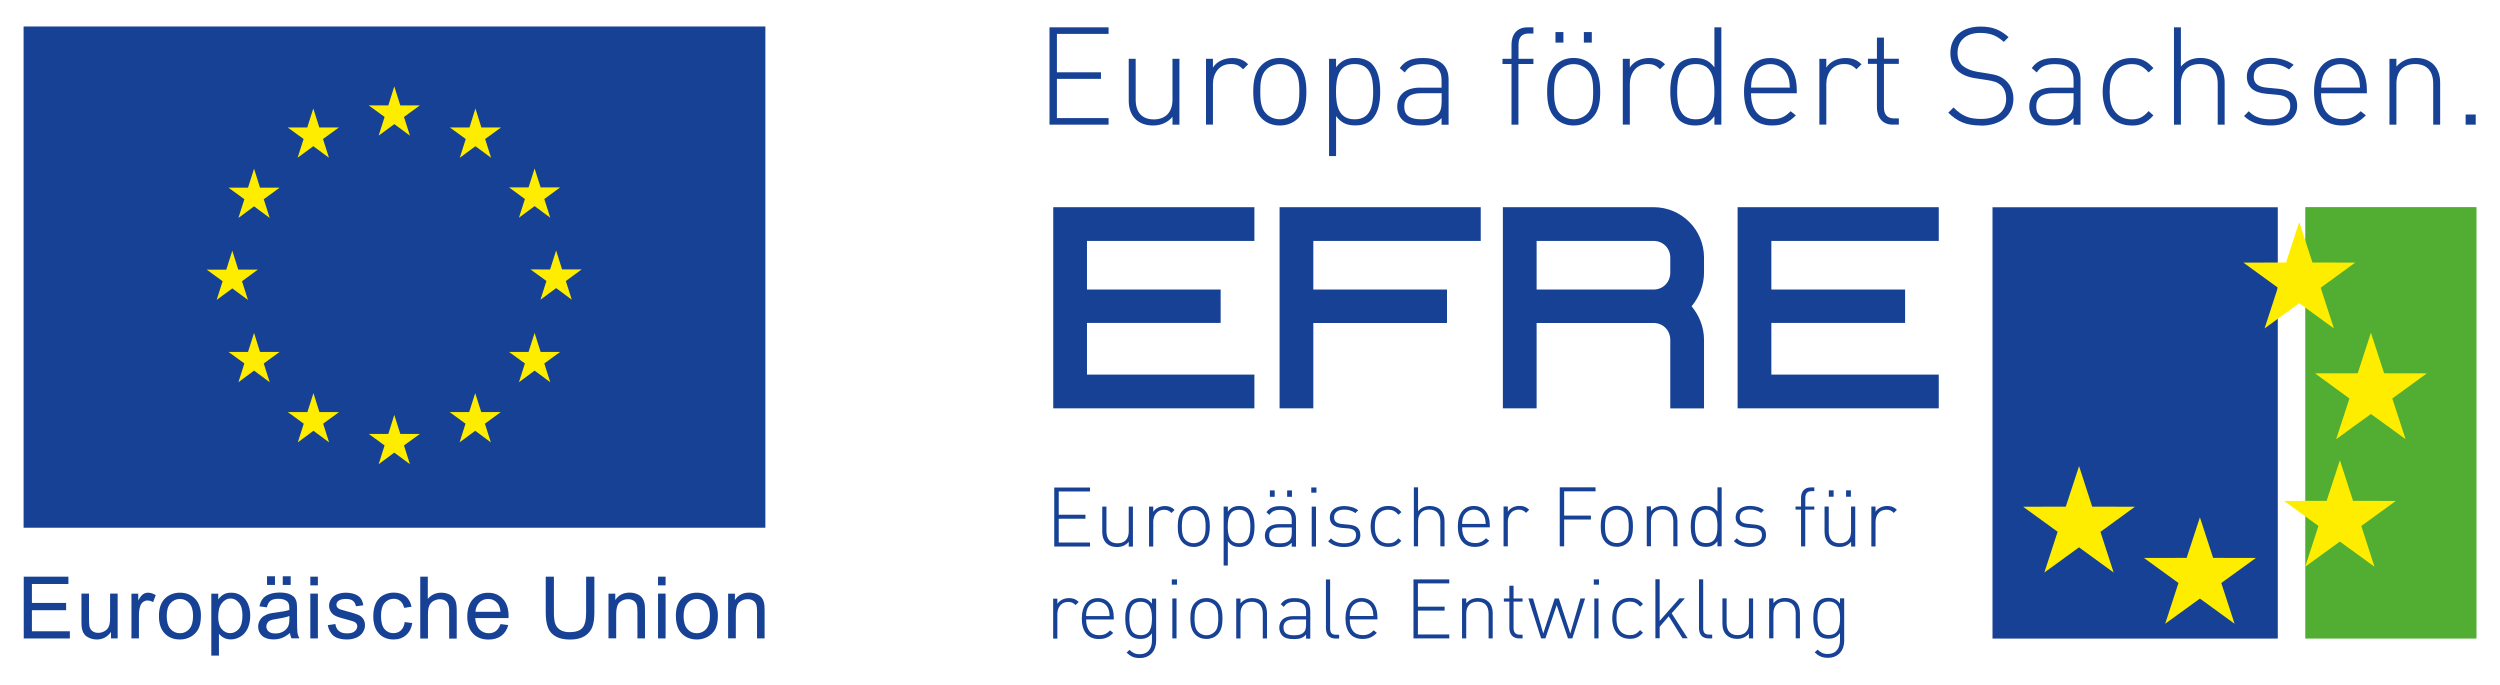 <?xml version="1.0" encoding="UTF-8"?>
<svg id="Ebene_1" data-name="Ebene 1" xmlns="http://www.w3.org/2000/svg" viewBox="0 0 327.49 89.68">
  <defs>
    <style>
      .cls-1 {
        fill: #ffed00;
      }

      .cls-2 {
        fill: #164194;
      }

      .cls-3 {
        fill: #52ae32;
      }
    </style>
  </defs>
  <g>
    <polyline class="cls-3" points="301.98 83.65 324.41 83.65 324.41 27.13 301.98 27.13 301.98 83.65"/>
    <polyline class="cls-2" points="261.01 83.65 298.38 83.65 298.38 27.15 261.01 27.15 261.01 83.65"/>
    <polyline class="cls-1" points="302.92 34.39 301.19 29.08 299.46 34.39 293.87 34.4 298.39 37.68 296.65 43.02 301.19 39.72 305.73 43.02 304 37.69 308.52 34.4 302.92 34.39"/>
    <polyline class="cls-1" points="312.31 48.9 310.58 43.59 308.85 48.9 303.26 48.91 307.77 52.2 306.03 57.53 310.58 54.23 315.12 57.53 313.38 52.2 317.91 48.91 312.31 48.9"/>
    <polyline class="cls-1" points="308.24 65.61 306.52 60.29 304.78 65.61 299.19 65.62 303.71 68.9 301.97 74.24 306.51 70.94 311.05 74.24 309.32 68.9 313.84 65.62 308.24 65.61"/>
    <polyline class="cls-1" points="289.91 73.08 288.18 67.77 286.44 73.08 280.85 73.09 285.37 76.37 283.63 81.71 288.18 78.41 292.72 81.71 290.98 76.37 295.51 73.09 289.91 73.08"/>
    <polyline class="cls-1" points="274.07 66.37 272.35 61.06 270.61 66.37 265.02 66.38 269.54 69.66 267.8 75 272.34 71.7 276.88 75 275.15 69.67 279.67 66.38 274.07 66.37"/>
    <path class="cls-2" d="m142.79,71.59v-.52h-4.1v-3.12h3.5v-.52h-3.5v-3.05h4.1v-.52h-4.69v7.73h4.69Zm5.62,0v-5.23h-.55v3.25c0,.99-.54,1.56-1.48,1.56s-1.44-.55-1.44-1.56v-3.25h-.55v3.34c0,.62.2,1.12.54,1.46.34.33.8.5,1.39.5.63,0,1.15-.23,1.54-.68v.62h.55Zm5.45-4.8c-.37-.37-.76-.5-1.26-.5-.62,0-1.23.27-1.53.76v-.69h-.55v5.23h.55v-3.22c0-.85.5-1.59,1.4-1.59.43,0,.67.1.99.42l.4-.4h0Zm4.62,2.18c0-.75-.1-1.55-.65-2.11-.37-.37-.87-.58-1.45-.58s-1.08.21-1.45.58c-.55.55-.65,1.36-.65,2.11s.1,1.55.65,2.11c.37.37.87.57,1.45.57s1.09-.21,1.45-.57c.55-.55.65-1.36.65-2.11m-.55,0c0,.61-.03,1.31-.47,1.75-.28.28-.66.44-1.09.44s-.8-.16-1.08-.44c-.44-.43-.47-1.14-.47-1.75s.03-1.32.47-1.75c.28-.28.66-.44,1.08-.44s.8.16,1.09.44c.43.43.47,1.14.47,1.75m6.41,0c0-.82-.14-1.69-.67-2.23-.27-.27-.74-.46-1.28-.46-.59,0-1.1.13-1.55.74v-.67h-.55v7.73h.55v-3.17c.46.61.97.74,1.55.74.54,0,1.01-.18,1.28-.46.53-.53.67-1.4.67-2.22m-.55,0c0,1.08-.2,2.19-1.48,2.19s-1.48-1.11-1.48-2.19.19-2.19,1.48-2.19,1.48,1.11,1.48,2.19m5.45-4.73h-.63v.84h.63v-.84h0Zm-2.26,0h-.63v.84h.63v-.84h0Zm2.79,7.35v-3.58c0-1.1-.65-1.71-2.03-1.71-.85,0-1.4.18-1.85.8l.4.35c.32-.48.71-.66,1.44-.66,1.06,0,1.48.44,1.48,1.28v.59h-1.69c-1.14,0-1.83.55-1.83,1.51,0,.39.14.77.38,1.02.34.35.77.48,1.54.48s1.15-.14,1.6-.58v.52h.55Zm-.55-1.82c0,.49-.1.81-.29,1-.37.36-.82.4-1.3.4-.94,0-1.37-.33-1.37-1.02s.43-1.05,1.33-1.05h1.63v.67h0Zm3.23-5.91h-.68v.68h.68v-.68h0Zm-.06,2.5h-.56v5.23h.56v-5.23h0Zm5.81,3.74c0-1.02-.66-1.29-1.53-1.37l-.85-.08c-.74-.07-1.06-.34-1.06-.88,0-.64.48-1.01,1.33-1.01.57,0,1.06.15,1.46.45l.37-.37c-.46-.35-1.12-.55-1.84-.55-1.14,0-1.88.59-1.88,1.49,0,.81.52,1.28,1.57,1.37l.87.07c.68.07,1,.34,1,.88,0,.71-.55,1.07-1.57,1.07-.75,0-1.3-.21-1.71-.64l-.38.38c.53.51,1.21.75,2.12.75,1.28,0,2.1-.6,2.1-1.55m5.38.75l-.38-.35c-.44.5-.79.66-1.35.66-.59,0-1.07-.24-1.39-.7-.26-.38-.36-.79-.36-1.5s.1-1.12.36-1.5c.32-.46.8-.7,1.39-.7.56,0,.9.16,1.35.66l.38-.35c-.57-.62-1.01-.8-1.73-.8-1.42,0-2.3,1.02-2.3,2.68s.88,2.68,2.3,2.68c.71,0,1.16-.18,1.73-.8m5.65.74v-3.34c0-1.21-.74-1.96-1.93-1.96-.63,0-1.15.23-1.54.68v-3.12h-.55v7.73h.55v-3.25c0-.99.54-1.57,1.47-1.57s1.45.56,1.45,1.57v3.25h.55Zm5.93-2.5v-.25c0-1.6-.79-2.55-2.1-2.55s-2.09,1-2.09,2.68.78,2.68,2.22,2.68c.87,0,1.36-.27,1.89-.8l-.41-.33c-.45.45-.83.63-1.44.63-1.11,0-1.7-.74-1.7-2.06h3.64Zm-.55-.45h-3.08c.02-.5.05-.66.18-.99.23-.54.76-.88,1.36-.88s1.13.34,1.36.88c.13.33.16.49.19.99m5.69-1.86c-.37-.37-.76-.5-1.26-.5-.62,0-1.23.27-1.53.76v-.69h-.56v5.23h.56v-3.22c0-.85.5-1.59,1.4-1.59.43,0,.67.1.99.42l.4-.4h0Zm8.7-2.41v-.52h-4.69v7.73h.58v-3.51h3.5v-.52h-3.5v-3.18h4.1Zm4.9,4.59c0-.75-.1-1.55-.65-2.11-.37-.37-.87-.58-1.46-.58s-1.08.21-1.46.58c-.55.55-.65,1.36-.65,2.11s.1,1.55.65,2.11c.37.37.87.57,1.46.57s1.09-.21,1.46-.57c.55-.55.65-1.36.65-2.11m-.55,0c0,.61-.03,1.31-.47,1.75-.28.28-.66.44-1.09.44s-.8-.16-1.08-.44c-.44-.43-.47-1.14-.47-1.75s.03-1.32.47-1.75c.28-.28.66-.44,1.08-.44s.8.16,1.09.44c.43.43.47,1.14.47,1.75m6.38,2.62v-3.34c0-.62-.2-1.12-.54-1.46-.33-.33-.8-.5-1.39-.5-.63,0-1.15.23-1.54.68v-.62h-.55v5.23h.55v-3.25c0-.99.54-1.57,1.48-1.57s1.45.56,1.45,1.57v3.25h.55Zm5.79,0v-7.73h-.55v3.17c-.45-.61-.96-.74-1.55-.74-.54,0-1.01.18-1.28.46-.53.53-.67,1.4-.67,2.23s.14,1.69.67,2.22c.27.27.74.46,1.28.46.59,0,1.1-.13,1.55-.74v.67h.55Zm-.55-2.62c0,1.08-.2,2.19-1.48,2.19s-1.47-1.11-1.47-2.19.19-2.19,1.47-2.19,1.48,1.11,1.48,2.19m6.36,1.13c0-1.02-.66-1.29-1.53-1.37l-.85-.08c-.74-.07-1.06-.34-1.06-.88,0-.64.48-1.01,1.34-1.01.57,0,1.06.15,1.46.45l.37-.37c-.45-.35-1.12-.55-1.83-.55-1.14,0-1.88.59-1.88,1.49,0,.81.52,1.28,1.58,1.37l.87.07c.68.07,1,.34,1,.88,0,.71-.55,1.07-1.58,1.07-.75,0-1.3-.21-1.72-.64l-.38.38c.53.51,1.21.75,2.12.75,1.28,0,2.09-.6,2.09-1.55m6.33-3.33v-.41h-1.18v-1.14c0-.54.25-.87.8-.87h.38v-.49h-.48c-.82,0-1.26.57-1.26,1.37v1.13h-.72v.41h.72v4.82h.55v-4.82h1.18Zm4.79-2.53h-.63v.84h.63v-.84h0Zm-2.26,0h-.63v.84h.63v-.84h0Zm2.83,7.35v-5.23h-.55v3.25c0,.99-.54,1.56-1.48,1.56s-1.44-.55-1.44-1.56v-3.25h-.55v3.34c0,.62.2,1.12.55,1.46.34.33.8.5,1.39.5.63,0,1.15-.23,1.54-.68v.62h.55Zm5.45-4.8c-.37-.37-.76-.5-1.26-.5-.62,0-1.23.27-1.53.76v-.69h-.55v5.23h.55v-3.22c0-.85.5-1.59,1.4-1.59.44,0,.67.1.99.42l.4-.4"/>
    <path class="cls-2" d="m141.3,78.85c-.37-.37-.76-.5-1.26-.5-.62,0-1.23.27-1.53.76v-.69h-.55v5.23h.55v-3.22c0-.85.5-1.58,1.4-1.58.43,0,.67.1.99.41l.4-.4h0Zm4.6,2.3v-.25c0-1.6-.79-2.55-2.09-2.55s-2.1,1-2.1,2.68.78,2.68,2.23,2.68c.87,0,1.36-.27,1.89-.8l-.41-.33c-.44.45-.83.63-1.44.63-1.11,0-1.7-.74-1.7-2.06h3.64Zm-.55-.45h-3.08c.02-.5.05-.66.18-.99.23-.54.76-.88,1.36-.88s1.13.33,1.36.88c.13.33.16.49.18.99m6.1,3.24v-5.53h-.55v.67c-.46-.61-.97-.74-1.55-.74-.54,0-1.01.18-1.28.46-.53.53-.67,1.4-.67,2.22s.14,1.69.67,2.22c.27.28.74.46,1.28.46.59,0,1.1-.13,1.55-.74v.93c0,1.03-.49,1.81-1.59,1.81-.66,0-.94-.21-1.36-.57l-.37.37c.55.49.94.7,1.73.7,1.36,0,2.14-.96,2.14-2.27m-.55-2.91c0,1.09-.2,2.19-1.48,2.19s-1.48-1.11-1.48-2.19.2-2.19,1.48-2.19,1.48,1.11,1.48,2.19m3.28-5.12h-.68v.69h.68v-.69h0Zm-.06,2.5h-.55v5.23h.55v-5.23h0Zm6.02,2.62c0-.75-.1-1.55-.65-2.11-.37-.37-.87-.57-1.45-.57s-1.09.21-1.46.57c-.55.55-.65,1.36-.65,2.11s.1,1.55.65,2.11c.37.37.87.57,1.46.57s1.08-.21,1.45-.57c.55-.55.65-1.36.65-2.11m-.55,0c0,.61-.03,1.31-.47,1.75-.28.28-.66.45-1.08.45s-.8-.16-1.09-.45c-.43-.43-.47-1.14-.47-1.75s.03-1.31.47-1.75c.28-.28.66-.44,1.09-.44s.8.16,1.08.44c.44.43.47,1.14.47,1.75m6.38,2.62v-3.34c0-.62-.2-1.12-.54-1.45-.34-.33-.81-.5-1.39-.5-.63,0-1.15.23-1.54.68v-.62h-.56v5.23h.56v-3.25c0-.99.54-1.56,1.47-1.56s1.45.55,1.45,1.56v3.25h.55Zm5.67,0v-3.58c0-1.1-.65-1.71-2.03-1.71-.85,0-1.4.18-1.84.8l.4.35c.33-.48.71-.66,1.44-.66,1.07,0,1.48.44,1.48,1.28v.59h-1.69c-1.14,0-1.82.55-1.82,1.51,0,.39.14.77.38,1.02.33.35.77.48,1.54.48s1.15-.14,1.59-.58v.52h.55Zm-.55-1.82c0,.49-.1.81-.29,1-.37.36-.83.4-1.3.4-.95,0-1.37-.32-1.37-1.02s.43-1.05,1.33-1.05h1.63v.67h0Zm4.33,1.82v-.49h-.38c-.62,0-.8-.29-.8-.88v-6.36h-.55v6.38c0,.81.41,1.36,1.26,1.36h.48Zm5.02-2.5v-.25c0-1.6-.79-2.55-2.1-2.55s-2.09,1-2.09,2.68.78,2.68,2.22,2.68c.87,0,1.36-.27,1.89-.8l-.41-.33c-.44.45-.83.63-1.44.63-1.11,0-1.7-.74-1.7-2.06h3.64Zm-.55-.45h-3.08c.02-.5.05-.66.19-.99.23-.54.76-.88,1.36-.88s1.13.33,1.36.88c.13.33.16.49.19.99m9.94,2.94v-.52h-4.11v-3.12h3.5v-.52h-3.5v-3.05h4.11v-.52h-4.69v7.73h4.69Zm5.69,0v-3.34c0-.62-.2-1.12-.54-1.45-.34-.33-.8-.5-1.39-.5-.63,0-1.15.23-1.54.68v-.62h-.55v5.23h.55v-3.25c0-.99.54-1.56,1.48-1.56s1.45.55,1.45,1.56v3.25h.55Zm3.91,0v-.49h-.38c-.56,0-.8-.33-.8-.87v-3.46h1.18v-.41h-1.18v-1.67h-.55v1.67h-.72v.41h.72v3.45c0,.79.44,1.37,1.26,1.37h.48Zm8.19-5.23h-.61l-1.33,4.58-1.5-4.58h-.54l-1.5,4.58-1.34-4.58h-.61l1.67,5.23h.56l1.48-4.36,1.48,4.36h.57l1.67-5.23h0Zm1.82-2.5h-.68v.69h.68v-.69h0Zm-.06,2.5h-.55v5.23h.55v-5.23h0Zm5.83,4.49l-.38-.35c-.45.5-.79.66-1.35.66-.59,0-1.08-.24-1.39-.7-.26-.38-.36-.79-.36-1.5s.1-1.12.36-1.5c.31-.46.8-.69,1.39-.69.55,0,.9.16,1.35.66l.38-.35c-.56-.62-1.01-.8-1.73-.8-1.42,0-2.3,1.02-2.3,2.68s.88,2.68,2.3,2.68c.71,0,1.16-.18,1.73-.8m5.86.74l-2.11-3.28,1.73-1.96h-.71l-2.59,2.95v-5.45h-.56v7.73h.56v-1.5l1.19-1.38,1.8,2.88h.68Zm3.2,0v-.49h-.38c-.62,0-.8-.29-.8-.88v-6.36h-.55v6.38c0,.81.41,1.36,1.26,1.36h.48Zm5.36,0v-5.23h-.55v3.25c0,.99-.54,1.56-1.48,1.56s-1.44-.55-1.44-1.56v-3.25h-.55v3.34c0,.62.19,1.12.54,1.46.34.33.8.5,1.39.5.63,0,1.15-.23,1.54-.68v.62h.55Zm6.13,0v-3.34c0-.62-.2-1.12-.54-1.45-.33-.33-.8-.5-1.39-.5-.63,0-1.15.23-1.54.68v-.62h-.56v5.23h.56v-3.25c0-.99.54-1.56,1.48-1.56s1.44.55,1.44,1.56v3.25h.55Zm5.8.29v-5.53h-.55v.67c-.46-.61-.97-.74-1.55-.74-.54,0-1.01.18-1.28.46-.53.53-.67,1.4-.67,2.22s.14,1.69.67,2.22c.27.28.74.46,1.28.46.59,0,1.1-.13,1.55-.74v.93c0,1.03-.49,1.81-1.59,1.81-.66,0-.94-.21-1.35-.57l-.37.37c.56.49.95.7,1.73.7,1.36,0,2.14-.96,2.14-2.27m-.55-2.91c0,1.09-.2,2.19-1.48,2.19s-1.48-1.11-1.48-2.19.2-2.19,1.48-2.19,1.48,1.11,1.48,2.19"/>
    <path class="cls-2" d="m159.9,37.93h-17.51v-6.37h21.93v-4.42h-26.35v26.35h26.35v-4.42h-21.93v-6.77h17.51v-4.38h0Zm12.14,15.56v-11.18h17.51v-4.38h-17.51v-6.37h21.93v-4.42h-26.35v26.35h4.42Zm29.25-21.93h15.32c1.24,0,2.19.96,2.19,2.19v1.95c0,1.27-.95,2.23-2.19,2.23h-15.32v-6.37h0Zm21.93,4.14v-1.95c0-3.66-2.95-6.61-6.61-6.61h-19.74v26.35h4.42v-11.18h15.32c1.24,0,2.19.95,2.19,2.23v8.96h4.42v-8.96c0-1.71-.64-3.22-1.63-4.42.99-1.19,1.63-2.71,1.63-4.42m26.34,2.23h-17.52v-6.37h21.93v-4.42h-26.35v26.35h26.35v-4.42h-21.93v-6.77h17.52v-4.38"/>
    <polyline class="cls-2" points="137.48 16.33 137.48 3.58 145.22 3.58 145.22 4.44 138.45 4.44 138.45 9.47 144.22 9.47 144.22 10.33 138.45 10.33 138.45 15.47 145.22 15.47 145.22 16.33 137.48 16.33"/>
    <path class="cls-2" d="m153.59,16.33v-1.02c-.65.75-1.51,1.13-2.54,1.13-.97,0-1.74-.29-2.29-.82-.57-.55-.9-1.38-.9-2.4v-5.52h.91v5.36c0,1.67.84,2.58,2.38,2.58s2.44-.95,2.44-2.58v-5.36h.91v8.63h-.91"/>
    <path class="cls-2" d="m162.83,9.07c-.52-.52-.91-.68-1.63-.68-1.49,0-2.31,1.22-2.31,2.61v5.32h-.91V7.7h.91v1.15c.5-.81,1.5-1.25,2.53-1.25.82,0,1.47.21,2.08.82l-.66.66"/>
    <path class="cls-2" d="m169.44,9.13c-.47-.47-1.09-.73-1.79-.73s-1.33.27-1.79.73c-.72.72-.77,1.88-.77,2.88s.05,2.17.77,2.88c.47.47,1.09.73,1.79.73s1.33-.27,1.79-.73c.71-.72.77-1.88.77-2.88s-.05-2.17-.77-2.88h0Zm.61,6.36c-.61.61-1.43.95-2.4.95s-1.79-.34-2.4-.95c-.91-.91-1.08-2.24-1.08-3.47s.16-2.56,1.08-3.48c.61-.61,1.43-.95,2.4-.95s1.79.34,2.4.95c.91.91,1.08,2.24,1.08,3.48s-.16,2.56-1.08,3.47"/>
    <path class="cls-2" d="m177.45,8.39c-2.12,0-2.44,1.83-2.44,3.62s.32,3.62,2.44,3.62,2.43-1.83,2.43-3.62-.32-3.62-2.43-3.62h0Zm2.24,7.29c-.45.45-1.22.75-2.11.75-.97,0-1.81-.21-2.56-1.22v5.23h-.92V7.7h.92v1.11c.75-1,1.59-1.22,2.56-1.22.89,0,1.66.3,2.11.75.88.88,1.11,2.31,1.11,3.67s-.23,2.79-1.11,3.67"/>
    <path class="cls-2" d="m188.84,12.21h-2.69c-1.49,0-2.2.59-2.2,1.74s.7,1.68,2.26,1.68c.79,0,1.54-.07,2.15-.66.32-.3.49-.84.49-1.65v-1.11h0Zm0,4.12v-.86c-.74.73-1.42.97-2.64.97s-1.99-.21-2.54-.79c-.39-.41-.63-1.04-.63-1.68,0-1.58,1.13-2.49,3.01-2.49h2.8v-.97c0-1.38-.68-2.11-2.44-2.11-1.22,0-1.85.3-2.38,1.09l-.66-.57c.73-1.02,1.65-1.32,3.05-1.32,2.27,0,3.35,1.02,3.35,2.83v5.91h-.91"/>
    <path class="cls-2" d="m198.91,8.38v7.95h-.91v-7.95h-1.18v-.68h1.18v-1.86c0-1.31.72-2.26,2.08-2.26h.79v.81h-.63c-.91,0-1.32.54-1.32,1.43v1.88h1.95v.68h-1.95"/>
    <path class="cls-2" d="m207.48,5.58v-1.38h1.04v1.38h-1.04Zm-3.72,0v-1.38h1.04v1.38h-1.04Zm4.17,3.55c-.47-.47-1.09-.73-1.79-.73s-1.33.27-1.79.73c-.71.72-.77,1.88-.77,2.88s.06,2.17.77,2.88c.47.47,1.09.73,1.79.73s1.32-.27,1.79-.73c.72-.72.77-1.88.77-2.88s-.05-2.17-.77-2.88h0Zm.61,6.36c-.61.61-1.43.95-2.4.95s-1.79-.34-2.4-.95c-.91-.91-1.07-2.24-1.07-3.47s.16-2.56,1.07-3.48c.61-.61,1.43-.95,2.4-.95s1.79.34,2.4.95c.91.91,1.08,2.24,1.08,3.48s-.16,2.56-1.08,3.47"/>
    <path class="cls-2" d="m217.44,9.07c-.52-.52-.91-.68-1.63-.68-1.49,0-2.31,1.22-2.31,2.61v5.32h-.92V7.7h.92v1.15c.5-.81,1.5-1.25,2.53-1.25.82,0,1.47.21,2.08.82l-.66.66"/>
    <path class="cls-2" d="m222.14,8.39c-2.12,0-2.44,1.83-2.44,3.62s.32,3.62,2.44,3.62,2.44-1.83,2.44-3.62-.32-3.62-2.44-3.62h0Zm2.44,7.94v-1.11c-.75,1-1.59,1.22-2.56,1.22-.9,0-1.67-.31-2.11-.75-.88-.88-1.11-2.31-1.11-3.67s.23-2.8,1.11-3.67c.45-.45,1.22-.75,2.11-.75.97,0,1.81.21,2.56,1.22V3.58h.91v12.75h-.91"/>
    <path class="cls-2" d="m234.16,9.85c-.38-.9-1.25-1.45-2.24-1.45s-1.86.56-2.24,1.45c-.21.54-.27.81-.3,1.63h5.08c-.04-.82-.09-1.09-.3-1.63h0Zm-4.78,2.36c0,2.19.99,3.4,2.81,3.4,1.02,0,1.65-.3,2.38-1.04l.68.54c-.88.88-1.68,1.33-3.12,1.33-2.38,0-3.67-1.54-3.67-4.42s1.29-4.42,3.45-4.42,3.46,1.58,3.46,4.21v.41h-6"/>
    <path class="cls-2" d="m243.18,9.07c-.52-.52-.91-.68-1.63-.68-1.49,0-2.31,1.22-2.31,2.61v5.32h-.91V7.7h.91v1.15c.5-.81,1.5-1.25,2.53-1.25.83,0,1.47.21,2.08.82l-.67.66"/>
    <path class="cls-2" d="m247.95,16.33c-1.36,0-2.08-.95-2.08-2.26v-5.7h-1.18v-.68h1.18v-2.76h.92v2.76h1.95v.68h-1.95v5.71c0,.89.41,1.43,1.33,1.43h.62v.81h-.79"/>
    <path class="cls-2" d="m259.47,16.44c-1.9,0-3.08-.52-4.25-1.68l.68-.68c1.15,1.15,2.08,1.5,3.62,1.5,2.01,0,3.28-.97,3.28-2.63,0-.75-.23-1.38-.7-1.79-.47-.39-.81-.52-1.85-.68l-1.49-.23c-.96-.14-1.74-.47-2.27-.93-.68-.57-1-1.36-1-2.35,0-2.13,1.52-3.49,3.96-3.49,1.58,0,2.58.43,3.67,1.38l-.63.63c-.79-.7-1.58-1.18-3.1-1.18-1.85,0-2.96,1.02-2.96,2.63,0,.73.22,1.29.66,1.67.45.37,1.18.68,1.9.79l1.38.22c1.2.18,1.74.39,2.27.84.7.57,1.11,1.45,1.11,2.47,0,2.15-1.65,3.53-4.3,3.53"/>
    <path class="cls-2" d="m271.63,12.21h-2.69c-1.49,0-2.2.59-2.2,1.74s.7,1.68,2.26,1.68c.79,0,1.54-.07,2.15-.66.32-.3.48-.84.48-1.65v-1.11h0Zm0,4.12v-.86c-.74.73-1.42.97-2.63.97s-1.99-.21-2.54-.79c-.39-.41-.63-1.04-.63-1.68,0-1.58,1.13-2.49,3.01-2.49h2.79v-.97c0-1.38-.68-2.11-2.44-2.11-1.22,0-1.85.3-2.38,1.09l-.66-.57c.74-1.02,1.65-1.32,3.04-1.32,2.28,0,3.35,1.02,3.35,2.83v5.91h-.91"/>
    <path class="cls-2" d="m279.24,16.44c-2.35,0-3.8-1.68-3.8-4.42s1.45-4.42,3.8-4.42c1.18,0,1.92.3,2.85,1.32l-.63.57c-.73-.82-1.31-1.09-2.22-1.09-.97,0-1.77.39-2.29,1.15-.43.63-.59,1.31-.59,2.47s.16,1.84.59,2.47c.52.75,1.33,1.15,2.29,1.15.91,0,1.49-.27,2.22-1.09l.63.57c-.93,1.02-1.67,1.33-2.85,1.33"/>
    <path class="cls-2" d="m290.51,16.33v-5.36c0-1.67-.84-2.58-2.38-2.58s-2.44.95-2.44,2.58v5.36h-.91V3.58h.91v5.14c.65-.75,1.5-1.13,2.54-1.13,1.97,0,3.19,1.24,3.19,3.22v5.52h-.91"/>
    <path class="cls-2" d="m297.45,16.44c-1.51,0-2.62-.39-3.49-1.24l.62-.63c.68.72,1.6,1.06,2.83,1.06,1.68,0,2.6-.59,2.6-1.76,0-.89-.52-1.34-1.65-1.45l-1.43-.13c-1.74-.14-2.6-.91-2.6-2.26,0-1.49,1.22-2.45,3.1-2.45,1.18,0,2.28.34,3.03.91l-.61.61c-.66-.48-1.47-.73-2.42-.73-1.42,0-2.2.61-2.2,1.67,0,.89.54,1.34,1.76,1.45l1.4.13c1.43.12,2.53.57,2.53,2.26,0,1.58-1.34,2.56-3.46,2.56"/>
    <path class="cls-2" d="m308.84,9.85c-.38-.9-1.25-1.45-2.24-1.45s-1.86.56-2.24,1.45c-.21.54-.27.81-.3,1.63h5.09c-.04-.82-.09-1.09-.3-1.63h0Zm-4.79,2.36c0,2.19.99,3.4,2.81,3.4,1.02,0,1.65-.3,2.38-1.04l.68.54c-.88.88-1.69,1.33-3.12,1.33-2.38,0-3.67-1.54-3.67-4.42s1.29-4.42,3.46-4.42,3.46,1.58,3.46,4.21v.41h-6"/>
    <path class="cls-2" d="m318.74,16.33v-5.36c0-1.67-.84-2.58-2.38-2.58s-2.44.95-2.44,2.58v5.36h-.91V7.7h.91v1.02c.65-.75,1.5-1.13,2.54-1.13.97,0,1.74.29,2.29.82.57.56.9,1.38.9,2.4v5.52h-.92"/>
    <polyline class="cls-2" points="322.99 16.33 322.99 15 324.31 15 324.31 16.33 322.99 16.33"/>
    <polygon class="cls-2" points="3.09 3.47 100.26 3.47 100.26 69.13 3.09 69.13 3.09 3.47 3.09 3.47"/>
    <polygon class="cls-1" points="49.6 17.77 51.65 16.26 53.7 17.77 52.92 15.32 55 13.81 52.44 13.81 51.65 11.32 50.87 13.81 48.3 13.81 50.38 15.32 49.6 17.77 49.6 17.77"/>
    <polygon class="cls-1" points="38.99 20.66 41.04 19.15 43.09 20.66 42.31 18.21 44.39 16.7 41.83 16.7 41.04 14.21 40.25 16.7 37.69 16.7 39.77 18.21 38.99 20.66 38.99 20.66"/>
    <polygon class="cls-1" points="33.28 22.1 32.49 24.58 29.93 24.58 32.01 26.1 31.23 28.55 33.28 27.03 35.33 28.55 34.55 26.1 36.63 24.58 34.06 24.58 33.28 22.1 33.28 22.1"/>
    <polygon class="cls-1" points="30.43 37.78 32.48 39.29 31.7 36.84 33.78 35.32 31.21 35.32 30.43 32.84 29.64 35.33 27.08 35.32 29.16 36.84 28.38 39.29 30.43 37.78 30.43 37.78"/>
    <polygon class="cls-1" points="34.06 46.1 33.28 43.61 32.49 46.1 29.93 46.1 32.01 47.61 31.23 50.07 33.28 48.55 35.33 50.07 34.55 47.61 36.63 46.1 34.06 46.1 34.06 46.1"/>
    <polygon class="cls-1" points="41.84 53.98 41.06 51.5 40.27 53.98 37.7 53.98 39.79 55.5 39.01 57.95 41.06 56.43 43.11 57.95 42.33 55.5 44.41 53.98 41.84 53.98 41.84 53.98"/>
    <polygon class="cls-1" points="52.44 56.84 51.65 54.35 50.87 56.84 48.3 56.84 50.38 58.35 49.6 60.81 51.65 59.29 53.7 60.81 52.92 58.35 55.01 56.84 52.44 56.84 52.44 56.84"/>
    <polygon class="cls-1" points="63.04 53.98 62.25 51.5 61.46 53.98 58.9 53.98 60.98 55.5 60.2 57.95 62.25 56.43 64.3 57.95 63.52 55.5 65.6 53.98 63.04 53.98 63.04 53.98"/>
    <polygon class="cls-1" points="70.82 46.1 70.03 43.61 69.24 46.1 66.68 46.1 68.76 47.61 67.98 50.07 70.03 48.55 72.08 50.07 71.3 47.61 73.38 46.1 70.82 46.1 70.82 46.1"/>
    <polygon class="cls-1" points="76.2 35.29 73.63 35.29 72.85 32.81 72.06 35.3 69.49 35.29 71.58 36.81 70.8 39.26 72.85 37.74 74.9 39.26 74.12 36.81 76.2 35.29 76.2 35.29"/>
    <polygon class="cls-1" points="67.98 28.52 70.03 27 72.08 28.52 71.3 26.07 73.38 24.55 70.82 24.55 70.03 22.07 69.24 24.55 66.68 24.55 68.76 26.07 67.98 28.52 67.98 28.52"/>
    <polygon class="cls-1" points="62.28 14.21 61.5 16.7 58.93 16.7 61.01 18.21 60.23 20.67 62.28 19.15 64.33 20.67 63.55 18.21 65.63 16.7 63.06 16.7 62.28 14.21 62.28 14.21"/>
  </g>
  <g>
    <path class="cls-2" d="m3.11,83.64v-8.1h5.85v.96h-4.78v2.48h4.48v.95h-4.48v2.76h4.97v.95H3.11Z"/>
    <path class="cls-2" d="m14.54,83.64v-.86c-.46.66-1.08.99-1.86.99-.35,0-.67-.07-.97-.2-.3-.13-.52-.3-.67-.5-.15-.2-.25-.45-.31-.74-.04-.2-.06-.5-.06-.93v-3.64h.99v3.25c0,.52.02.87.06,1.05.06.26.19.47.4.62s.45.22.75.22.58-.08.84-.23c.26-.15.45-.36.55-.62.11-.26.16-.65.16-1.15v-3.14h.99v5.87h-.89Z"/>
    <path class="cls-2" d="m17.22,83.64v-5.87h.89v.89c.23-.42.44-.69.63-.82.19-.13.41-.2.64-.2.34,0,.68.11,1.02.32l-.34.92c-.24-.14-.49-.22-.73-.22-.22,0-.41.07-.59.2-.17.13-.3.31-.37.54-.11.35-.17.74-.17,1.16v3.07h-.99Z"/>
    <path class="cls-2" d="m20.82,80.7c0-1.09.3-1.89.91-2.41.5-.43,1.12-.65,1.84-.65.81,0,1.47.26,1.98.79s.77,1.26.77,2.19c0,.75-.11,1.35-.34,1.78-.23.43-.56.77-.99,1.01s-.9.36-1.42.36c-.82,0-1.48-.26-1.99-.79s-.76-1.28-.76-2.28Zm1.02,0c0,.75.16,1.31.49,1.69.33.37.74.56,1.24.56s.9-.19,1.23-.56.49-.95.49-1.72c0-.73-.16-1.28-.49-1.65-.33-.37-.74-.56-1.23-.56s-.91.19-1.24.56c-.33.37-.49.93-.49,1.68Z"/>
    <path class="cls-2" d="m27.68,85.88v-8.11h.91v.76c.21-.3.45-.52.72-.67.27-.15.59-.22.98-.22.5,0,.94.13,1.33.39.38.26.67.62.87,1.09.2.47.29.98.29,1.54,0,.6-.11,1.14-.32,1.62-.22.48-.53.85-.94,1.1-.41.26-.84.38-1.3.38-.33,0-.63-.07-.89-.21-.26-.14-.48-.32-.65-.53v2.86h-.99Zm.9-5.15c0,.75.15,1.31.46,1.67.31.36.68.54,1.11.54s.82-.19,1.14-.56c.31-.37.47-.95.47-1.74s-.15-1.31-.46-1.68c-.31-.37-.67-.56-1.1-.56s-.8.2-1.12.59c-.33.4-.49.97-.49,1.73Z"/>
    <path class="cls-2" d="m37.99,82.91c-.37.31-.72.53-1.06.66s-.71.19-1.1.19c-.64,0-1.14-.16-1.49-.47-.35-.31-.52-.72-.52-1.21,0-.29.07-.55.2-.79s.3-.43.51-.57c.21-.14.45-.25.72-.33.19-.05.49-.1.88-.15.8-.1,1.39-.21,1.77-.34,0-.14,0-.22,0-.26,0-.41-.09-.69-.28-.86-.25-.22-.63-.34-1.13-.34-.47,0-.81.08-1.04.25-.22.16-.39.45-.49.87l-.97-.13c.09-.42.23-.75.44-1.01s.5-.45.88-.59c.38-.14.83-.21,1.33-.21s.91.06,1.22.18c.31.12.54.27.69.44s.25.4.31.68c.03.17.05.48.05.92v1.33c0,.92.02,1.51.06,1.75.04.24.13.48.25.7h-1.04c-.1-.21-.17-.45-.2-.72Zm-.08-2.22c-.36.15-.9.27-1.62.38-.41.06-.7.12-.87.2-.17.07-.3.18-.39.32s-.14.3-.14.47c0,.26.1.49.3.66.2.18.49.26.88.26s.72-.08,1.02-.25.52-.4.66-.69c.11-.22.16-.56.16-.99v-.36Zm-2.93-4.07v-1.13h1.04v1.13h-1.04Zm2.06,0v-1.13h1.04v1.13h-1.04Z"/>
    <path class="cls-2" d="m40.65,76.68v-1.14h.99v1.14h-.99Zm0,6.95v-5.87h.99v5.87h-.99Z"/>
    <path class="cls-2" d="m42.95,81.89l.98-.15c.06.39.21.7.46.91.25.21.6.32,1.06.32s.8-.09,1.02-.28c.22-.19.33-.4.33-.65,0-.22-.1-.4-.29-.53-.14-.09-.48-.2-1.02-.34-.73-.18-1.23-.34-1.52-.48-.28-.13-.5-.32-.64-.56-.15-.24-.22-.5-.22-.79,0-.26.06-.5.18-.73s.28-.41.49-.56c.15-.11.37-.21.63-.29s.55-.12.86-.12c.46,0,.86.07,1.21.2.35.13.6.31.77.54s.28.53.34.91l-.97.13c-.04-.3-.17-.54-.38-.71-.21-.17-.51-.25-.9-.25-.46,0-.78.08-.98.23s-.29.33-.29.53c0,.13.04.24.12.35.08.11.21.2.38.26.1.04.39.12.88.25.7.19,1.19.34,1.47.46.28.12.5.29.65.52.16.23.24.51.24.85s-.1.64-.29.94c-.19.29-.47.52-.84.68s-.78.24-1.24.24c-.76,0-1.34-.16-1.74-.48-.4-.32-.65-.79-.77-1.41Z"/>
    <path class="cls-2" d="m53.03,81.49l.98.13c-.11.67-.38,1.2-.82,1.58-.44.38-.98.57-1.62.57-.8,0-1.45-.26-1.94-.79-.49-.53-.73-1.28-.73-2.26,0-.63.1-1.19.31-1.66.21-.47.53-.83.96-1.07s.9-.36,1.4-.36c.64,0,1.16.16,1.56.48.41.32.66.78.78,1.37l-.97.15c-.09-.39-.25-.69-.49-.89-.23-.2-.52-.3-.85-.3-.5,0-.91.18-1.22.54-.31.36-.47.93-.47,1.7s.15,1.36.45,1.72c.3.36.7.54,1.18.54.39,0,.72-.12.98-.36.26-.24.43-.61.5-1.1Z"/>
    <path class="cls-2" d="m55.05,83.64v-8.1h.99v2.91c.46-.54,1.05-.81,1.76-.81.43,0,.81.09,1.13.26.32.17.55.41.69.71.14.3.21.74.21,1.32v3.72h-.99v-3.72c0-.5-.11-.86-.32-1.09-.22-.23-.52-.34-.91-.34-.29,0-.57.08-.83.23s-.44.36-.55.62-.17.62-.17,1.08v3.21h-.99Z"/>
    <path class="cls-2" d="m65.55,81.75l1.03.13c-.16.6-.46,1.07-.9,1.4-.44.33-1,.5-1.68.5-.86,0-1.54-.26-2.04-.79s-.75-1.27-.75-2.22.25-1.75.76-2.3c.51-.55,1.17-.82,1.98-.82s1.42.27,1.92.8.75,1.29.75,2.25c0,.06,0,.15,0,.26h-4.37c.04.64.22,1.14.55,1.48.33.34.74.51,1.23.51.36,0,.68-.1.93-.29s.46-.5.61-.92Zm-3.26-1.61h3.27c-.04-.49-.17-.86-.38-1.11-.32-.38-.73-.57-1.23-.57-.46,0-.84.15-1.15.46-.31.31-.48.71-.52,1.23Z"/>
    <path class="cls-2" d="m76.79,75.54h1.07v4.68c0,.81-.09,1.46-.28,1.94s-.52.87-1,1.17c-.48.3-1.11.45-1.89.45s-1.38-.13-1.86-.39c-.48-.26-.83-.64-1.03-1.14-.21-.5-.31-1.17-.31-2.03v-4.68h1.07v4.67c0,.7.06,1.22.2,1.56.13.33.36.59.67.77.32.18.71.27,1.17.27.79,0,1.35-.18,1.68-.54.34-.36.5-1.04.5-2.06v-4.67Z"/>
    <path class="cls-2" d="m79.71,83.64v-5.87h.89v.83c.43-.64,1.05-.97,1.87-.97.35,0,.68.06.98.19.3.13.52.29.67.5.15.21.25.45.31.73.04.18.06.51.06.97v3.61h-.99v-3.57c0-.41-.04-.71-.12-.91-.08-.2-.21-.36-.41-.48-.2-.12-.43-.18-.69-.18-.42,0-.79.13-1.1.4s-.46.78-.46,1.53v3.2h-.99Z"/>
    <path class="cls-2" d="m86.2,76.68v-1.14h.99v1.14h-.99Zm0,6.95v-5.87h.99v5.87h-.99Z"/>
    <path class="cls-2" d="m88.53,80.7c0-1.09.3-1.89.91-2.41.5-.43,1.12-.65,1.85-.65.81,0,1.46.26,1.98.79.51.53.77,1.26.77,2.19,0,.75-.11,1.35-.34,1.78-.23.43-.56.77-.99,1.01-.43.24-.9.36-1.42.36-.82,0-1.48-.26-1.99-.79-.51-.53-.76-1.28-.76-2.28Zm1.02,0c0,.75.16,1.31.49,1.69s.74.56,1.24.56.9-.19,1.23-.56c.33-.38.49-.95.49-1.72,0-.73-.16-1.28-.49-1.65s-.74-.56-1.23-.56-.91.19-1.24.56-.49.93-.49,1.68Z"/>
    <path class="cls-2" d="m95.38,83.64v-5.87h.89v.83c.43-.64,1.05-.97,1.87-.97.35,0,.68.06.98.19s.52.29.67.5c.15.21.25.45.31.73.04.18.06.51.06.97v3.61h-.99v-3.57c0-.41-.04-.71-.12-.91s-.21-.36-.41-.48c-.2-.12-.43-.18-.69-.18-.42,0-.79.13-1.1.4s-.46.78-.46,1.53v3.2h-.99Z"/>
  </g>
</svg>